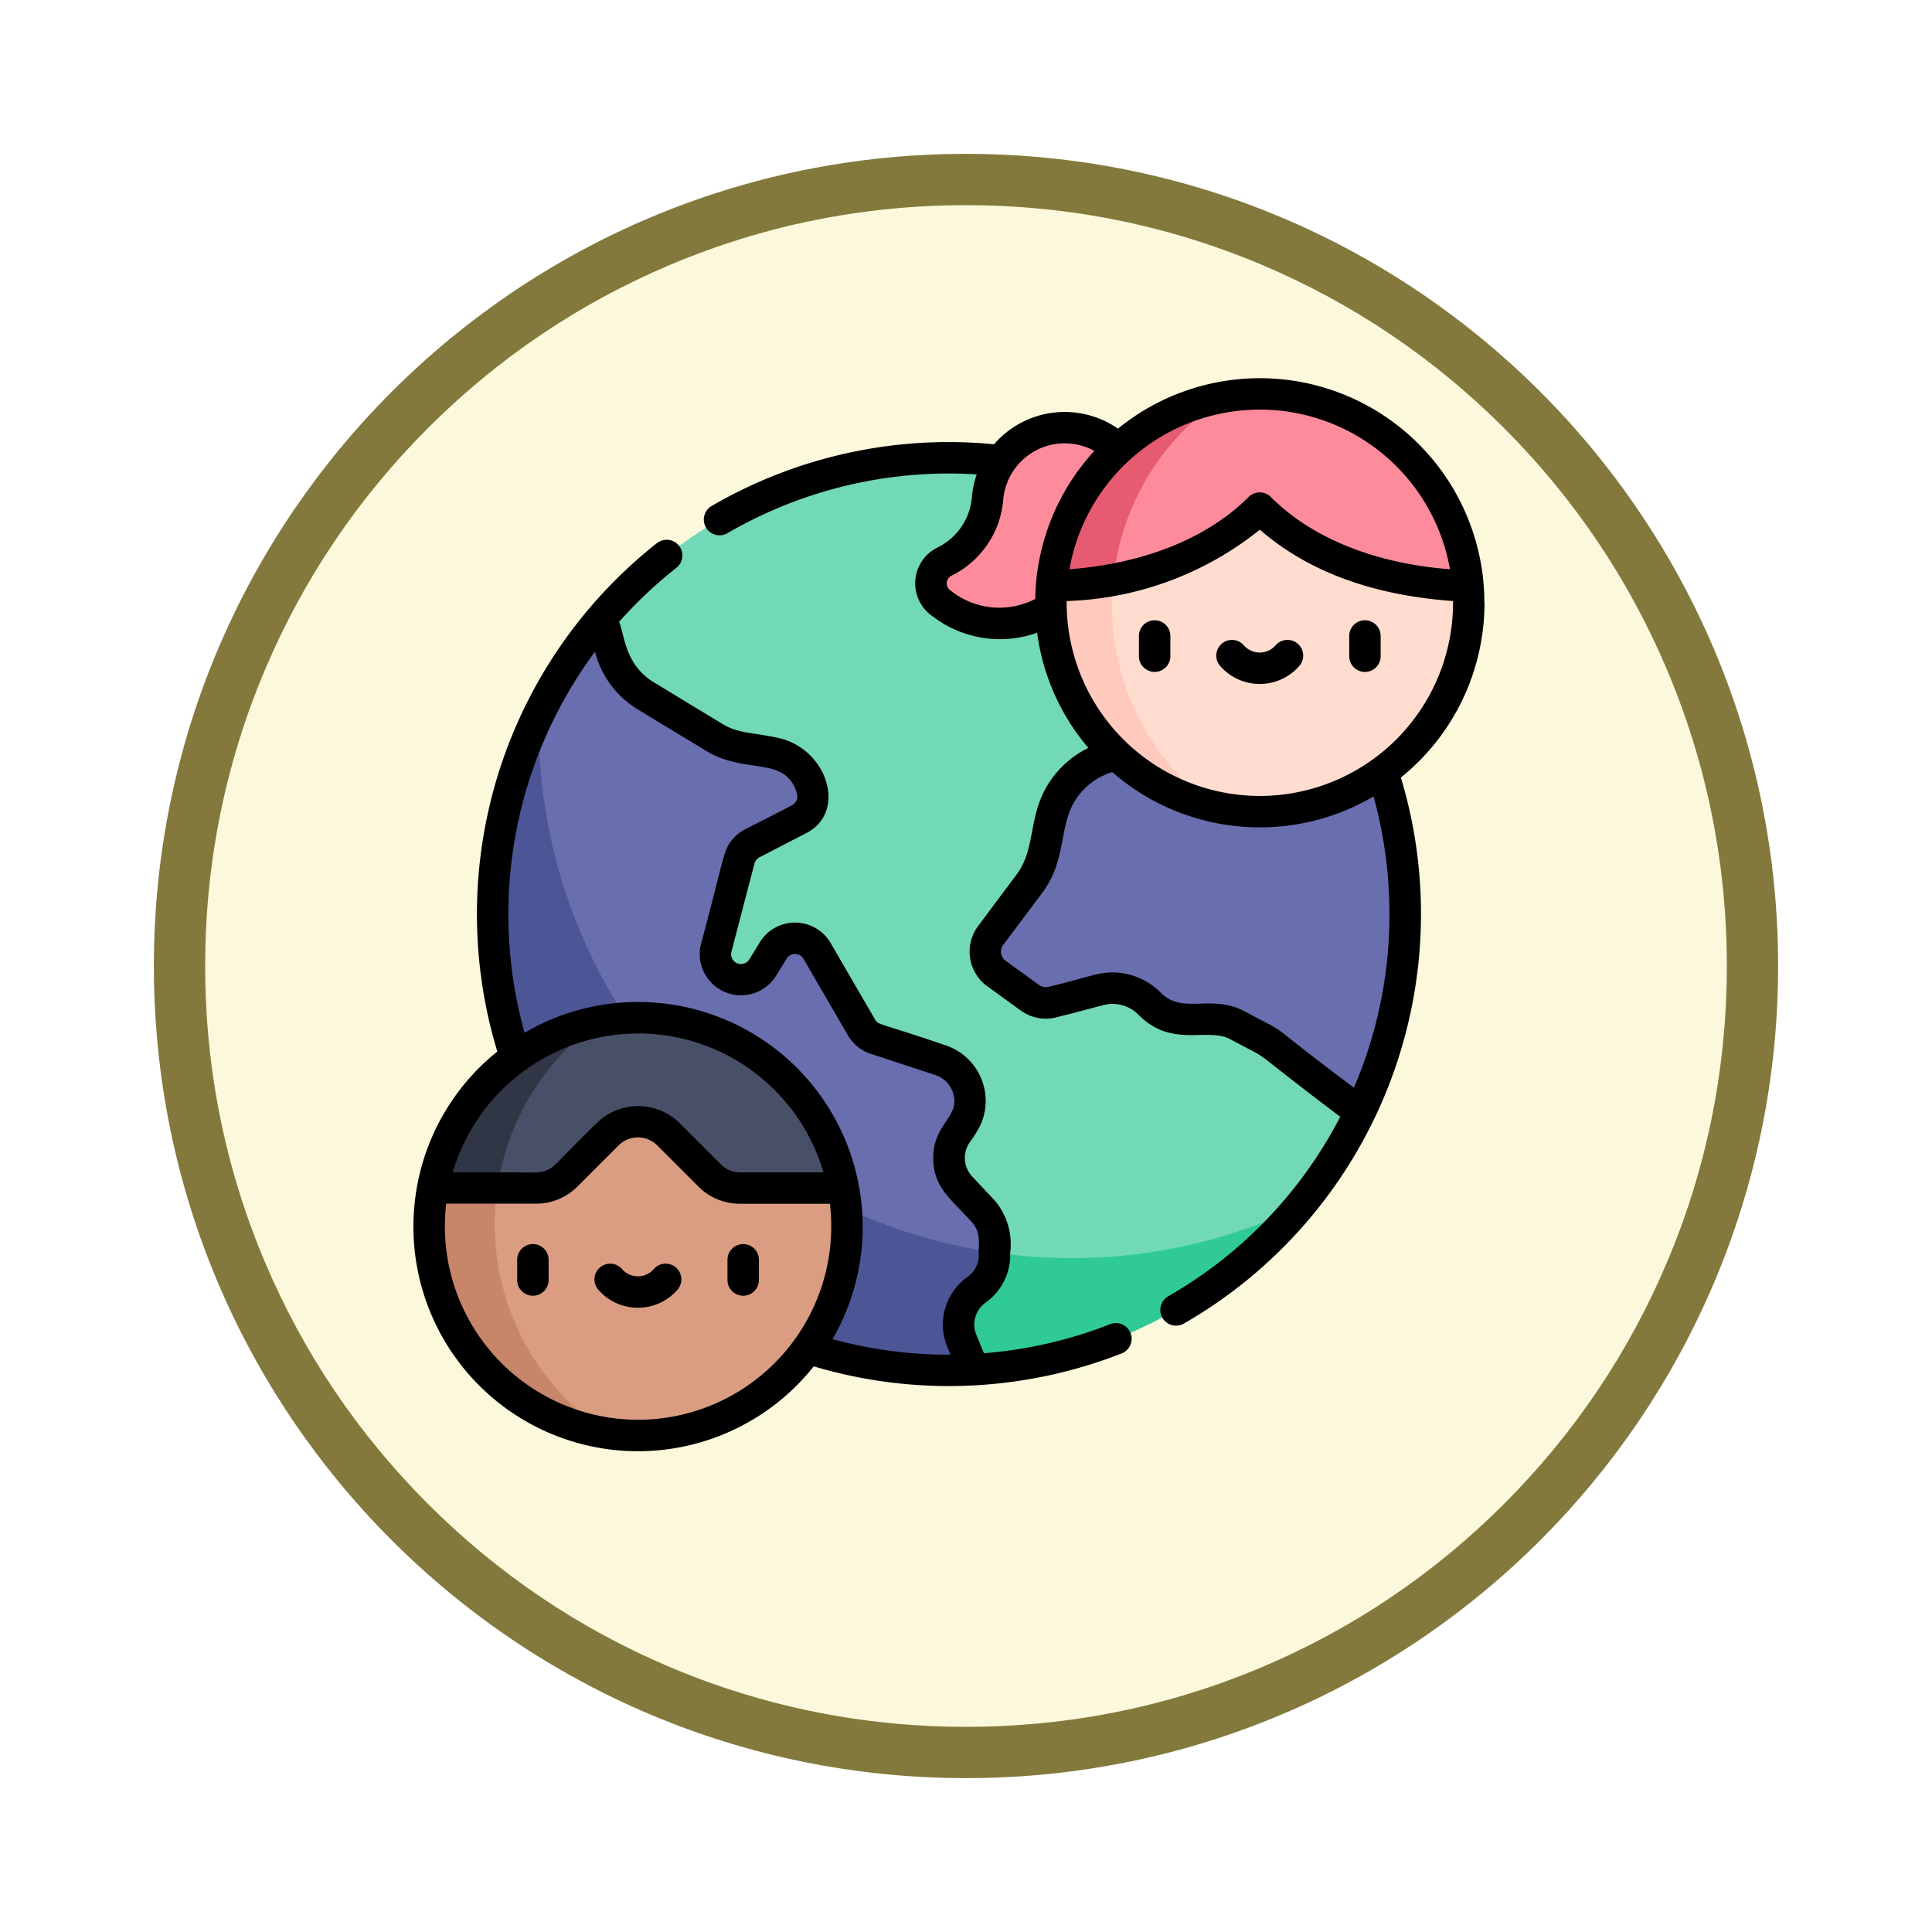 <svg xmlns="http://www.w3.org/2000/svg" xmlns:xlink="http://www.w3.org/1999/xlink" width="113" height="113" viewBox="0 0 113 113">
  <defs>
    <filter id="Trazado_982547" x="0" y="0" width="113" height="113" filterUnits="userSpaceOnUse">
      <feOffset dy="3" input="SourceAlpha"/>
      <feGaussianBlur stdDeviation="3" result="blur"/>
      <feFlood flood-opacity="0.161"/>
      <feComposite operator="in" in2="blur"/>
      <feComposite in="SourceGraphic"/>
    </filter>
  </defs>
  <g id="Grupo_1231492" data-name="Grupo 1231492" transform="translate(-793.49 -3052.455)">
    <g id="Grupo_1230841" data-name="Grupo 1230841" transform="translate(0 1822.239)">
      <g id="Grupo_1208492" data-name="Grupo 1208492" transform="translate(0 -4397.209)">
        <g id="Grupo_1177675" data-name="Grupo 1177675" transform="translate(-4493 3707.152)">
          <g id="Grupo_1176928" data-name="Grupo 1176928" transform="translate(5295.49 1926.273)">
            <g id="Grupo_1172322" data-name="Grupo 1172322" transform="translate(0 0)">
              <g id="Grupo_1164700" data-name="Grupo 1164700">
                <g id="Grupo_1160931" data-name="Grupo 1160931">
                  <g id="Grupo_1160749" data-name="Grupo 1160749">
                    <g id="Grupo_1158891" data-name="Grupo 1158891">
                      <g id="Grupo_1157406" data-name="Grupo 1157406">
                        <g id="Grupo_1155793" data-name="Grupo 1155793">
                          <g id="Grupo_1154704" data-name="Grupo 1154704">
                            <g id="Grupo_1150790" data-name="Grupo 1150790">
                              <g id="Grupo_1154214" data-name="Grupo 1154214">
                                <g id="Grupo_1152583" data-name="Grupo 1152583">
                                  <g id="Grupo_1146973" data-name="Grupo 1146973">
                                    <g id="Grupo_1146954" data-name="Grupo 1146954">
                                      <g transform="matrix(1, 0, 0, 1, -9, -6)" filter="url(#Trazado_982547)">
                                        <g id="Trazado_982547-2" data-name="Trazado 982547" transform="translate(9 6)" fill="#fcf8db">
                                          <path d="M 47.5 93.5 C 41.289 93.5 35.265 92.284 29.595 89.886 C 24.118 87.569 19.198 84.252 14.973 80.027 C 10.748 75.802 7.431 70.882 5.114 65.405 C 2.716 59.735 1.5 53.711 1.5 47.5 C 1.5 41.289 2.716 35.265 5.114 29.595 C 7.431 24.118 10.748 19.198 14.973 14.973 C 19.198 10.748 24.118 7.431 29.595 5.114 C 35.265 2.716 41.289 1.5 47.5 1.5 C 53.711 1.5 59.735 2.716 65.405 5.114 C 70.882 7.431 75.802 10.748 80.027 14.973 C 84.252 19.198 87.569 24.118 89.886 29.595 C 92.284 35.265 93.5 41.289 93.5 47.5 C 93.5 53.711 92.284 59.735 89.886 65.405 C 87.569 70.882 84.252 75.802 80.027 80.027 C 75.802 84.252 70.882 87.569 65.405 89.886 C 59.735 92.284 53.711 93.5 47.5 93.5 Z" stroke="none"/>
                                          <path d="M 47.5 3 C 41.491 3 35.664 4.176 30.18 6.496 C 24.881 8.737 20.122 11.946 16.034 16.034 C 11.946 20.121 8.737 24.881 6.496 30.179 C 4.176 35.664 3 41.491 3 47.5 C 3 53.509 4.176 59.336 6.496 64.82 C 8.737 70.119 11.946 74.878 16.034 78.966 C 20.122 83.054 24.881 86.263 30.18 88.504 C 35.664 90.824 41.491 92 47.5 92 C 53.509 92 59.336 90.824 64.821 88.504 C 70.119 86.263 74.878 83.054 78.966 78.966 C 83.054 74.878 86.263 70.119 88.504 64.82 C 90.824 59.336 92 53.509 92 47.5 C 92 41.491 90.824 35.664 88.504 30.179 C 86.263 24.881 83.054 20.121 78.966 16.034 C 74.878 11.946 70.119 8.737 64.821 6.496 C 59.336 4.176 53.509 3 47.5 3 M 47.5 0 C 73.734 0 95 21.266 95 47.5 C 95 73.733 73.734 95 47.5 95 C 21.266 95 7.62939453125e-06 73.733 7.62939453125e-06 47.5 C 7.62939453125e-06 21.266 21.266 0 47.5 0 Z" stroke="none" fill="#83793c"/>
                                        </g>
                                      </g>
                                    </g>
                                  </g>
                                </g>
                              </g>
                            </g>
                          </g>
                        </g>
                      </g>
                    </g>
                  </g>
                </g>
              </g>
            </g>
          </g>
        </g>
      </g>
    </g>
    <g id="dia-internacional-del-nino_1_" data-name="dia-internacional-del-nino (1)" transform="translate(817.178 3074.574)">
      <g id="Grupo_1231490" data-name="Grupo 1231490" transform="translate(1.412 0.919)">
        <path id="Trazado_1235298" data-name="Trazado 1235298" d="M44.665,114.5a26.686,26.686,0,0,0,20.313,43.994q.729,0,1.45-.039l5.935-5.935V140.247L62.33,135.771V117.945Z" transform="translate(-34.578 -101.383)" fill="#696eaf"/>
        <path id="Trazado_1235299" data-name="Trazado 1235299" d="M261.086,144.45A26.707,26.707,0,0,0,257.48,115.7L234.395,119v17.826l10.034,4.476Z" transform="translate(-206.643 -102.436)" fill="#696eaf"/>
        <path id="Trazado_1235300" data-name="Trazado 1235300" d="M72.141,191.949A31.153,31.153,0,0,1,40.988,160.8c0-.229,0-.458.009-.686a26.694,26.694,0,0,0,23.982,38.4q.729,0,1.45-.039l5.935-5.935v-.592c-.074,0-.148,0-.222,0Z" transform="translate(-34.578 -141.403)" fill="#4c5696"/>
        <path id="Trazado_1235301" data-name="Trazado 1235301" d="M134.644,76.26a26.69,26.69,0,0,1-22.592,15.056l-.693-1.683a2.506,2.506,0,0,1,.862-2.993,2.5,2.5,0,0,0,1.052-2.04,3.334,3.334,0,0,0-.677-2.564l-1.307-1.394a2.5,2.5,0,0,1-.242-3.123l.351-.514a2.5,2.5,0,0,0-1.287-3.79l-3.794-1.246a1.492,1.492,0,0,1-.825-.669l-2.6-4.476a1.493,1.493,0,0,0-2.562-.034L99.7,67.8a1.494,1.494,0,0,1-2.717-1.161l1.347-5.158a1.493,1.493,0,0,1,.762-.951l2.746-1.413a1.492,1.492,0,0,0,.774-1.652,2.892,2.892,0,0,0-2.336-2.224c-1.4-.293-2.3-.23-3.423-.912l-3.984-2.418a4.608,4.608,0,0,1-2.033-2.651l-.553-1.9h0a26.685,26.685,0,0,1,40.749.148l-1.085,1.928a2.6,2.6,0,0,1-2.062,1.32,2.6,2.6,0,0,0-2.086,1.364l-.993,1.851a2.6,2.6,0,0,1-2.481,1.366c-.62-.041-.737-.061-1.032-.061a4.833,4.833,0,0,0-3.561,1.565c-1.813,1.98-.942,4.081-2.434,6.064l-2.264,3.021a1.575,1.575,0,0,0,.336,2.219l1.962,1.423a1.578,1.578,0,0,0,1.321.249c2.681-.668,2.854-.811,3.51-.811a3.041,3.041,0,0,1,2.169.909c1.645,1.671,3.439.356,5.143,1.264a16.573,16.573,0,0,1,2,1.108Z" transform="translate(-80.201 -34.246)" fill="#71d9b8"/>
        <path id="Trazado_1235302" data-name="Trazado 1235302" d="M254.451,34.132a5.431,5.431,0,0,1-6.391-.249,1.417,1.417,0,0,1,.146-2.44,5.333,5.333,0,0,0,.684-.41,4.553,4.553,0,0,0,1.856-3.327,4.534,4.534,0,0,1,7.645-2.851Z" transform="translate(-218.082 -21.624)" fill="#fd8b9b"/>
        <path id="Trazado_1235303" data-name="Trazado 1235303" d="M304.986,18.733a12.218,12.218,0,0,1,24.356,0l-12.178,2.421Z" transform="translate(-268.581 -7.5)" fill="#fd8b9b"/>
        <path id="Trazado_1235304" data-name="Trazado 1235304" d="M315.119,8.891a12.223,12.223,0,0,0-10.133,11.063l3.542.7A14.553,14.553,0,0,1,315.119,8.891Z" transform="translate(-268.581 -8.72)" fill="#e75b70"/>
        <path id="Trazado_1235305" data-name="Trazado 1235305" d="M329.1,67.53a12.217,12.217,0,1,1-24.435,0c0-.331.013-.66.039-.984,2.955-.092,8.434-.81,12.178-4.554,3.745,3.744,9.223,4.462,12.178,4.554C329.086,66.87,329.1,67.2,329.1,67.53Z" transform="translate(-268.3 -55.313)" fill="#ffdcce"/>
        <path id="Trazado_1235306" data-name="Trazado 1235306" d="M8.2,339a11.783,11.783,0,0,0-.17,1.272c-.026.324-.039.654-.039.984a12.217,12.217,0,0,0,24.435,0c0-.33-.013-.66-.039-.984A12.087,12.087,0,0,0,32.22,339L20.21,332.371Z" transform="translate(-7.993 -292.549)" fill="#da9d81"/>
        <path id="Trazado_1235307" data-name="Trazado 1235307" d="M11.83,371.4a14.566,14.566,0,0,1,.713-4.513L8.2,369.284a11.778,11.778,0,0,0-.17,1.272c-.026.324-.039.654-.039.984a12.22,12.22,0,0,0,10.48,12.094A14.568,14.568,0,0,1,11.83,371.4Z" transform="translate(-7.994 -322.836)" fill="#c7856a"/>
        <path id="Trazado_1235308" data-name="Trazado 1235308" d="M21.708,305.158A12.22,12.22,0,0,0,9.7,315.12h6.041a2.519,2.519,0,0,0,1.781-.738l2.4-2.4a2.519,2.519,0,0,1,3.563,0l2.4,2.4a2.519,2.519,0,0,0,1.781.738h6.042a12.221,12.221,0,0,0-12.009-9.962Z" transform="translate(-9.491 -268.672)" fill="#475066"/>
        <path id="Trazado_1235309" data-name="Trazado 1235309" d="M267.233,398.642a31.4,31.4,0,0,1-4.5-.325c0,.048,0,.093.007.133a2.5,2.5,0,0,1-1.052,2.04,2.506,2.506,0,0,0-.862,2.993l.693,1.683a26.628,26.628,0,0,0,18.987-9.488A31.03,31.03,0,0,1,267.233,398.642Z" transform="translate(-229.67 -348.096)" fill="#30ca99"/>
        <path id="Trazado_1235310" data-name="Trazado 1235310" d="M19.436,306.894A12.228,12.228,0,0,0,9.7,316.643h3.781A14.575,14.575,0,0,1,19.436,306.894Z" transform="translate(-9.492 -270.195)" fill="#303646"/>
        <path id="Trazado_1235311" data-name="Trazado 1235311" d="M308.241,97.512A14.708,14.708,0,0,1,308.319,96a24.207,24.207,0,0,1-3.614.386c-.026.324-.039.653-.039.984a12.222,12.222,0,0,0,9.582,11.931A14.544,14.544,0,0,1,308.241,97.512Z" transform="translate(-268.301 -85.148)" fill="#ffcabd"/>
      </g>
      <g id="Grupo_1231491" data-name="Grupo 1231491" transform="translate(0.493 0)">
        <path id="Trazado_1235312" data-name="Trazado 1235312" d="M347.583,115.518a.919.919,0,0,0-.919.919v1.182a.919.919,0,0,0,1.839,0v-1.182A.919.919,0,0,0,347.583,115.518Z" transform="translate(-304.231 -101.358)"/>
        <path id="Trazado_1235313" data-name="Trazado 1235313" d="M447.926,115.518a.919.919,0,0,0-.919.919v1.182a.919.919,0,1,0,1.839,0v-1.182A.919.919,0,0,0,447.926,115.518Z" transform="translate(-392.274 -101.358)"/>
        <path id="Trazado_1235314" data-name="Trazado 1235314" d="M388.373,125.1a.919.919,0,0,0-1.3.089,1.229,1.229,0,0,1-1.857,0,.919.919,0,0,0-1.386,1.208,3.068,3.068,0,0,0,4.629,0A.919.919,0,0,0,388.373,125.1Z" transform="translate(-336.646 -109.565)"/>
        <path id="Trazado_1235315" data-name="Trazado 1235315" d="M50.913,413.179a.919.919,0,0,0-.919.919v1.182a.919.919,0,0,0,1.839,0V414.1A.919.919,0,0,0,50.913,413.179Z" transform="translate(-43.926 -362.533)"/>
        <path id="Trazado_1235316" data-name="Trazado 1235316" d="M151.256,413.179a.919.919,0,0,0-.919.919v1.182a.919.919,0,0,0,1.839,0V414.1A.919.919,0,0,0,151.256,413.179Z" transform="translate(-131.969 -362.533)"/>
        <path id="Trazado_1235317" data-name="Trazado 1235317" d="M91.7,422.758a.919.919,0,0,0-1.3.089,1.23,1.23,0,0,1-1.857,0,.919.919,0,1,0-1.386,1.208,3.068,3.068,0,0,0,4.629,0A.919.919,0,0,0,91.7,422.758Z" transform="translate(-76.342 -370.739)"/>
        <path id="Trazado_1235318" data-name="Trazado 1235318" d="M184.712,13.137c0-.35-.014-.705-.042-1.057h0a13.137,13.137,0,0,0-21.39-9.128,5.46,5.46,0,0,0-7.246.913c-.876-.083-1.762-.128-2.641-.128a27.591,27.591,0,0,0-13.878,3.739.919.919,0,1,0,.926,1.589,25.8,25.8,0,0,1,14.58-3.438,5.654,5.654,0,0,0-.28,1.287,3.6,3.6,0,0,1-2.036,3,2.336,2.336,0,0,0-.245,4.027,6.459,6.459,0,0,0,6.094.948,13.014,13.014,0,0,0,2.994,6.735,5.842,5.842,0,0,0-1.7,1.268c-2.02,2.205-1.19,4.4-2.492,6.134L155.1,32.048a2.5,2.5,0,0,0,.532,3.514c2.018,1.457,1.982,1.452,2.2,1.574a2.482,2.482,0,0,0,1.848.246c2.833-.707,2.811-.784,3.287-.784a2.109,2.109,0,0,1,1.514.634c1.945,1.977,4.021.714,5.362,1.428,2.831,1.527.459.023,6.439,4.54a25.727,25.727,0,0,1-10.062,10.5.919.919,0,1,0,.916,1.594,27.634,27.634,0,0,0,12.693-31.937,13.117,13.117,0,0,0,4.89-10.218Zm-13.137-11.3A11.3,11.3,0,0,1,182.7,11.175c-3.782-.284-7.761-1.51-10.478-4.226a.92.92,0,0,0-1.3,0c-2.683,2.683-6.649,3.939-10.478,4.226a11.3,11.3,0,0,1,11.128-9.336ZM158.441,12.913a4.556,4.556,0,0,1-4.959-.5.5.5,0,0,1,.047-.853,5.449,5.449,0,0,0,3.043-4.473A3.611,3.611,0,0,1,161.9,4.253,13.1,13.1,0,0,0,158.441,12.913ZM177.08,41.5c-5.866-4.4-3.285-2.794-6.376-4.46-1.981-1.056-3.634.209-4.92-1.1a3.987,3.987,0,0,0-2.824-1.183c-.909,0-1.445.3-3.754.844a.656.656,0,0,1-.536-.106l-1.962-1.423a.655.655,0,0,1-.14-.923l2.263-3.02c1.444-1.918.993-3.814,1.893-5.345a3.9,3.9,0,0,1,2.225-1.743,13.12,13.12,0,0,0,8.623,3.23h.011a13.088,13.088,0,0,0,6.647-1.808,25.778,25.778,0,0,1,.929,6.877A25.52,25.52,0,0,1,177.08,41.5Zm-5.5-17.065h-.007a11.308,11.308,0,0,1-11.293-11.4,18.973,18.973,0,0,0,11.3-4.173c3.149,2.729,7.141,3.871,11.3,4.173A11.311,11.311,0,0,1,171.58,24.435Z" transform="translate(-122.074 0)"/>
        <path id="Trazado_1235319" data-name="Trazado 1235319" d="M.718,114.892a12.732,12.732,0,0,0-.183,1.368,13.132,13.132,0,0,0,23.372,9.23,27.688,27.688,0,0,0,18.009-.757.919.919,0,0,0-.673-1.711,25.616,25.616,0,0,1-7.381,1.7l-.442-1.072a1.578,1.578,0,0,1,.544-1.893,3.4,3.4,0,0,0,1.432-2.913,3.917,3.917,0,0,0-.919-3.069l-1.307-1.394a1.594,1.594,0,0,1-.153-1.976,6.983,6.983,0,0,0,.646-1.039,3.425,3.425,0,0,0-2.055-4.656c-3.887-1.328-3.917-1.168-4.111-1.5l-2.6-4.475a2.412,2.412,0,0,0-4.139-.055l-.622,1.009a.575.575,0,0,1-1.045-.445l1.348-5.16a.573.573,0,0,1,.292-.365L23.473,94.3c2.443-1.252,1.2-5.068-1.808-5.6-1.429-.3-2.18-.225-3.118-.795l-3.984-2.418c-1.716-1.043-1.707-2.748-2.041-3.541a26.024,26.024,0,0,1,3.351-3.161.919.919,0,1,0-1.138-1.444A27.827,27.827,0,0,0,10.8,81.13l-.013.017A27.635,27.635,0,0,0,5.4,107.078a13.083,13.083,0,0,0-4.682,7.814ZM13.63,128.614A11.31,11.31,0,0,1,2.368,116.4q.017-.214.042-.425H7.662a3.419,3.419,0,0,0,2.431-1.007l2.4-2.4a1.6,1.6,0,0,1,2.263,0l2.4,2.4A3.416,3.416,0,0,0,19.6,115.98h5.251c.017.143.031.27.043.425a11.311,11.311,0,0,1-11.262,12.21ZM11.113,83.689a5.543,5.543,0,0,0,2.5,3.375l3.984,2.418c1.928,1.171,3.777.6,4.774,1.548a1.921,1.921,0,0,1,.578,1.1.579.579,0,0,1-.311.538c-2.685,1.428-2.9,1.39-3.377,1.884-.671.7-.521.951-1.947,6.225A2.413,2.413,0,0,0,21.7,102.65l.623-1.009a.573.573,0,0,1,.984.013l2.6,4.476a2.41,2.41,0,0,0,1.334,1.081l3.794,1.246a1.592,1.592,0,0,1,1.005,1c.494,1.453-1.129,1.764-1.142,3.827-.011,1.749,1.049,2.418,2.238,3.753.61.65.38,1.364.428,1.973a1.585,1.585,0,0,1-.666,1.253,3.41,3.41,0,0,0-1.178,4.092l.186.453a25.774,25.774,0,0,1-6.9-.91,13.118,13.118,0,0,0,1.72-7.632h0A13.14,13.14,0,0,0,8.081,105.407c-.576.268-1.029.54-1.088.572a25.811,25.811,0,0,1,4.12-22.29Zm2.517,22.329h.019a11.3,11.3,0,0,1,10.825,8.123H19.6a1.589,1.589,0,0,1-1.131-.469l-2.4-2.4a3.444,3.444,0,0,0-4.838-.024l-.025.024c-2.3,2.225-2.379,2.529-2.93,2.755-.508.208-.469.08-5.484.119a11.308,11.308,0,0,1,10.845-8.123Z" transform="translate(-0.493 -67.693)"/>
      </g>
    </g>
  </g>
</svg>
